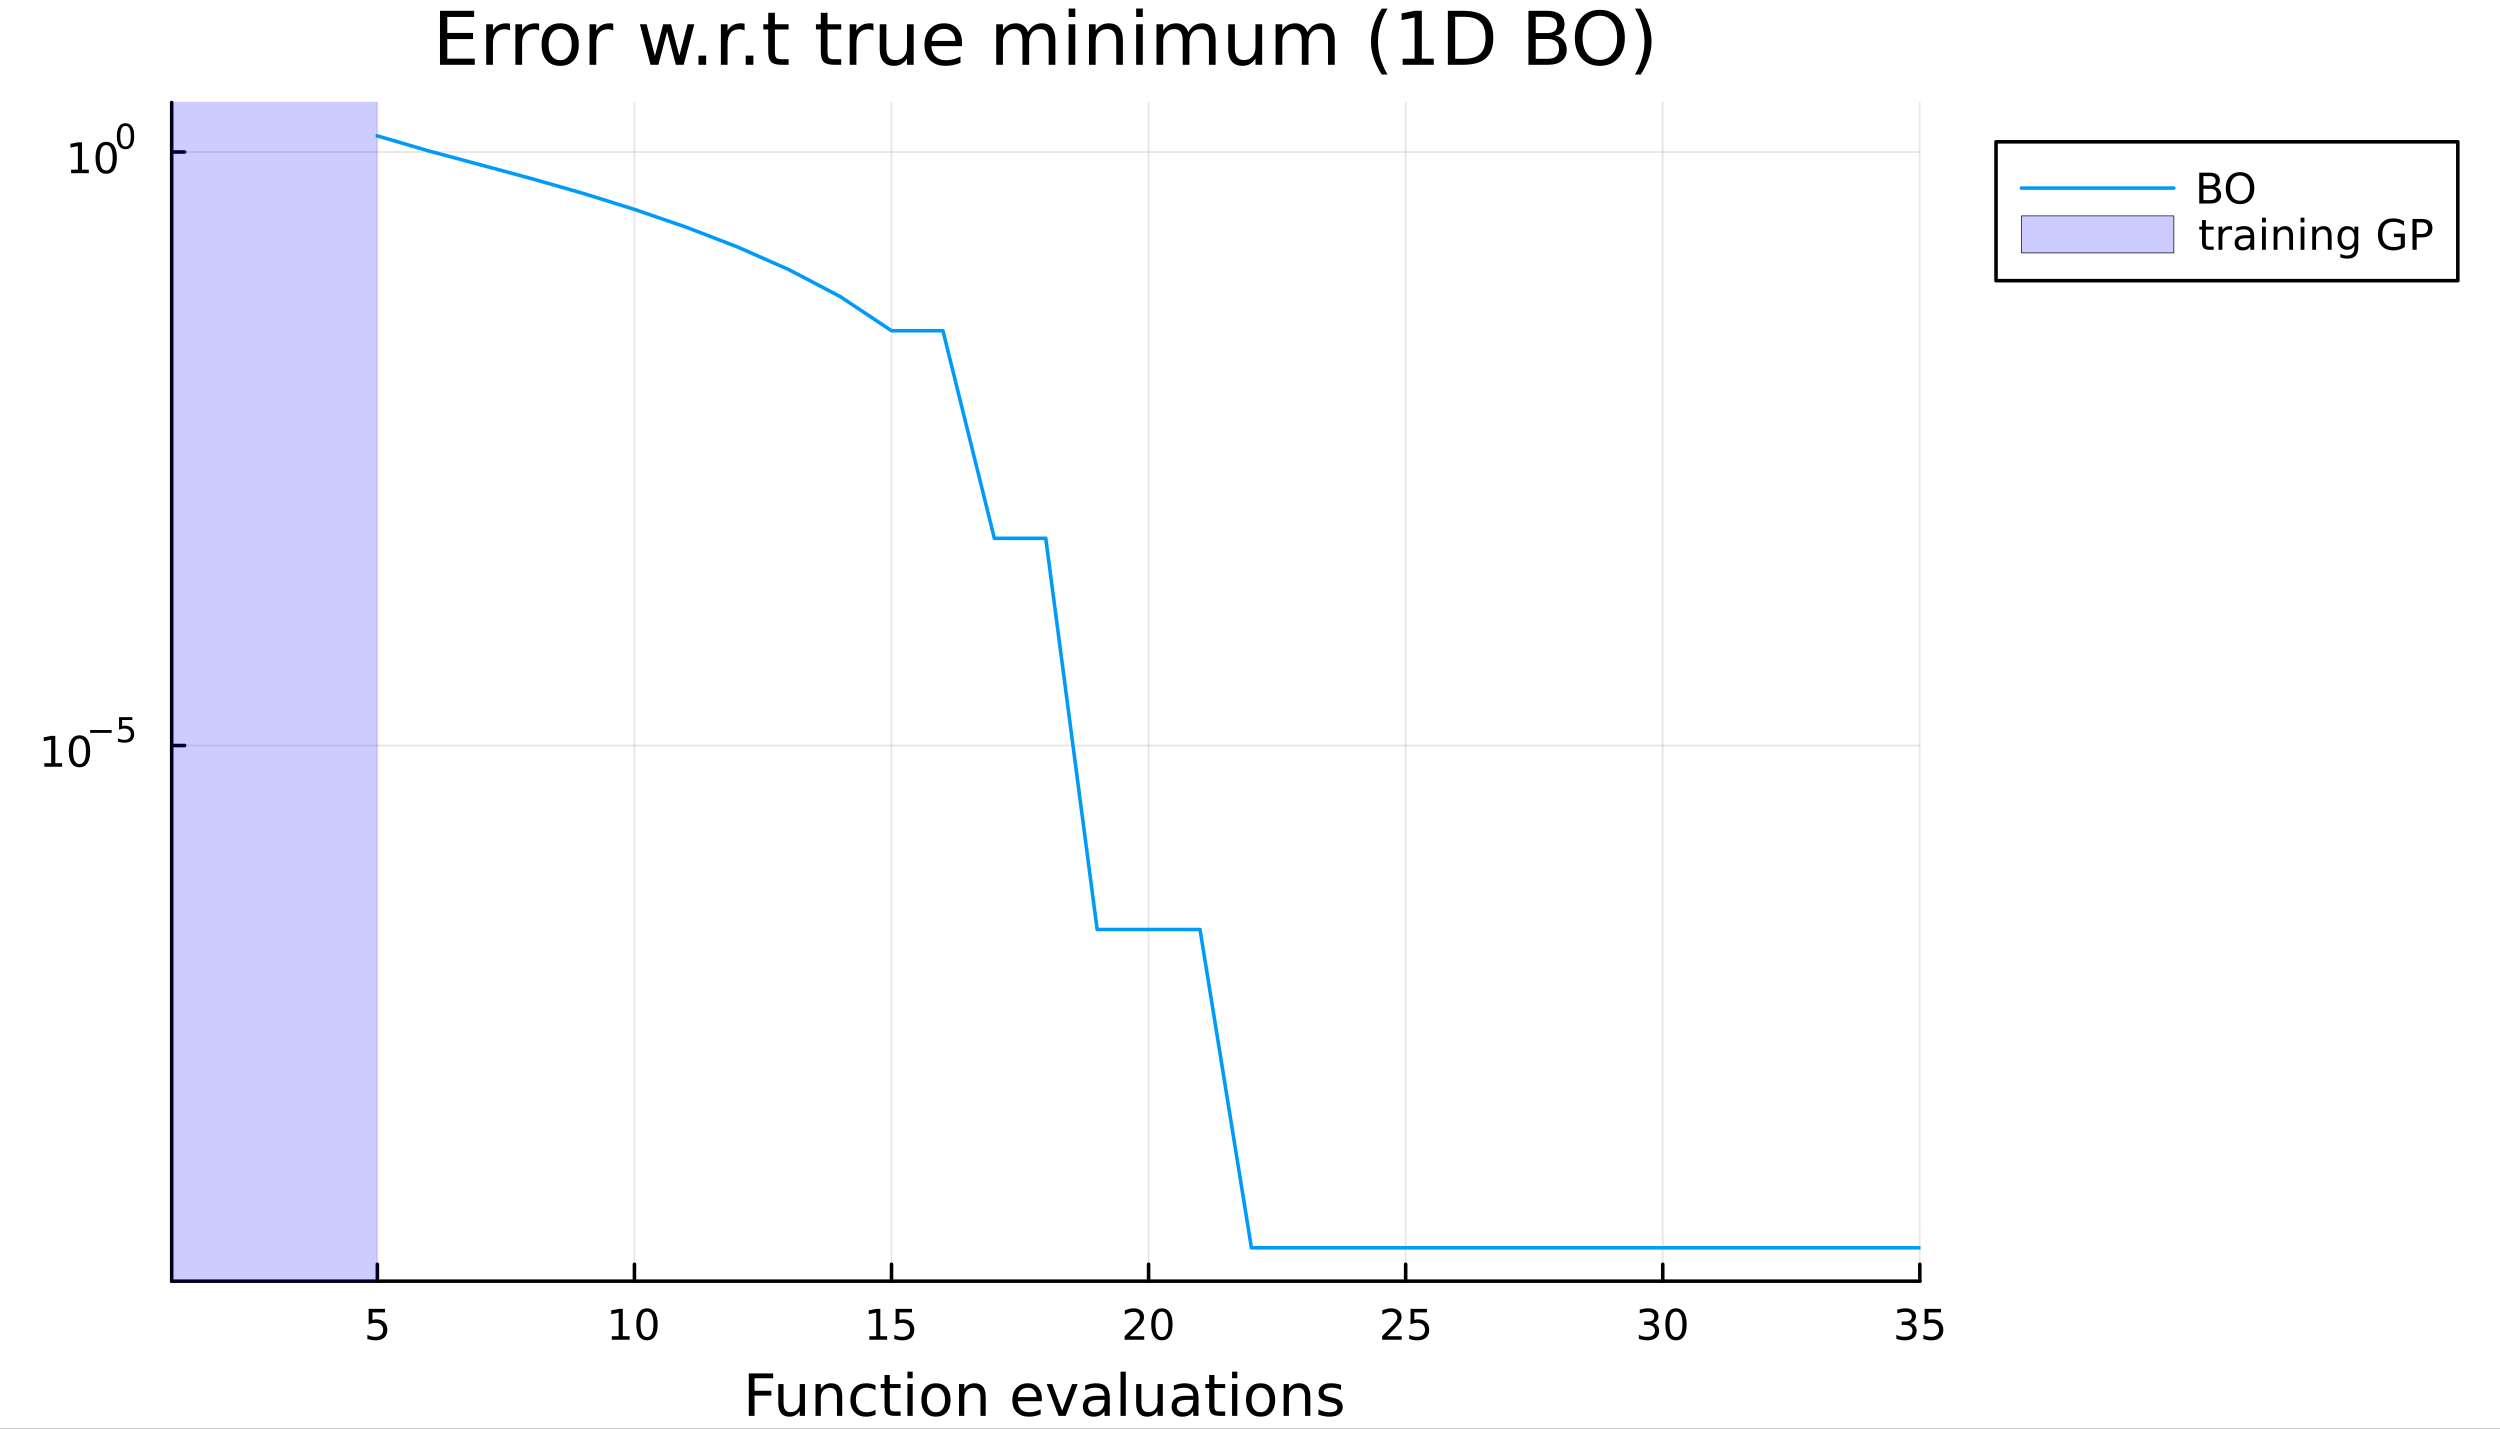 <?xml version="1.0" encoding="utf-8"?>
<svg xmlns="http://www.w3.org/2000/svg" xmlns:xlink="http://www.w3.org/1999/xlink" width="700" height="400" viewBox="0 0 2800 1600">
<rect x="0" y="0" width="2800" height="1600" fill="#333333" stroke="none"/>
<defs>
  <clipPath id="clip190">
    <rect x="0" y="0" width="2800" height="1600"/>
  </clipPath>
</defs>
<path clip-path="url(#clip190)" d="M0 1600 L2800 1600 L2800 0 L0 0  Z" fill="#ffffff" fill-rule="evenodd" fill-opacity="1"/>
<defs>
  <clipPath id="clip191">
    <rect x="560" y="0" width="1961" height="1600"/>
  </clipPath>
</defs>
<path clip-path="url(#clip190)" d="M192.292 1434.91 L2150.2 1434.91 L2150.2 114.832 L192.292 114.832  Z" fill="#ffffff" fill-rule="evenodd" fill-opacity="1"/>
<defs>
  <clipPath id="clip192">
    <rect x="192" y="114" width="1959" height="1321"/>
  </clipPath>
</defs>
<polyline clip-path="url(#clip192)" style="stroke:#000000; stroke-linecap:round; stroke-linejoin:round; stroke-width:2; stroke-opacity:0.1; fill:none" points="422.635,1434.91 422.635,114.832 "/>
<polyline clip-path="url(#clip192)" style="stroke:#000000; stroke-linecap:round; stroke-linejoin:round; stroke-width:2; stroke-opacity:0.1; fill:none" points="710.563,1434.91 710.563,114.832 "/>
<polyline clip-path="url(#clip192)" style="stroke:#000000; stroke-linecap:round; stroke-linejoin:round; stroke-width:2; stroke-opacity:0.1; fill:none" points="998.491,1434.91 998.491,114.832 "/>
<polyline clip-path="url(#clip192)" style="stroke:#000000; stroke-linecap:round; stroke-linejoin:round; stroke-width:2; stroke-opacity:0.1; fill:none" points="1286.42,1434.91 1286.42,114.832 "/>
<polyline clip-path="url(#clip192)" style="stroke:#000000; stroke-linecap:round; stroke-linejoin:round; stroke-width:2; stroke-opacity:0.1; fill:none" points="1574.35,1434.91 1574.35,114.832 "/>
<polyline clip-path="url(#clip192)" style="stroke:#000000; stroke-linecap:round; stroke-linejoin:round; stroke-width:2; stroke-opacity:0.1; fill:none" points="1862.28,1434.91 1862.28,114.832 "/>
<polyline clip-path="url(#clip192)" style="stroke:#000000; stroke-linecap:round; stroke-linejoin:round; stroke-width:2; stroke-opacity:0.1; fill:none" points="2150.2,1434.91 2150.2,114.832 "/>
<polyline clip-path="url(#clip192)" style="stroke:#000000; stroke-linecap:round; stroke-linejoin:round; stroke-width:2; stroke-opacity:0.1; fill:none" points="192.292,834.981 2150.2,834.981 "/>
<polyline clip-path="url(#clip192)" style="stroke:#000000; stroke-linecap:round; stroke-linejoin:round; stroke-width:2; stroke-opacity:0.1; fill:none" points="192.292,170.257 2150.2,170.257 "/>
<polyline clip-path="url(#clip190)" style="stroke:#000000; stroke-linecap:round; stroke-linejoin:round; stroke-width:4; stroke-opacity:1; fill:none" points="192.292,1434.91 2150.2,1434.91 "/>
<polyline clip-path="url(#clip190)" style="stroke:#000000; stroke-linecap:round; stroke-linejoin:round; stroke-width:4; stroke-opacity:1; fill:none" points="422.635,1434.91 422.635,1416.01 "/>
<polyline clip-path="url(#clip190)" style="stroke:#000000; stroke-linecap:round; stroke-linejoin:round; stroke-width:4; stroke-opacity:1; fill:none" points="710.563,1434.91 710.563,1416.01 "/>
<polyline clip-path="url(#clip190)" style="stroke:#000000; stroke-linecap:round; stroke-linejoin:round; stroke-width:4; stroke-opacity:1; fill:none" points="998.491,1434.91 998.491,1416.01 "/>
<polyline clip-path="url(#clip190)" style="stroke:#000000; stroke-linecap:round; stroke-linejoin:round; stroke-width:4; stroke-opacity:1; fill:none" points="1286.42,1434.91 1286.42,1416.01 "/>
<polyline clip-path="url(#clip190)" style="stroke:#000000; stroke-linecap:round; stroke-linejoin:round; stroke-width:4; stroke-opacity:1; fill:none" points="1574.35,1434.91 1574.35,1416.01 "/>
<polyline clip-path="url(#clip190)" style="stroke:#000000; stroke-linecap:round; stroke-linejoin:round; stroke-width:4; stroke-opacity:1; fill:none" points="1862.28,1434.91 1862.28,1416.01 "/>
<polyline clip-path="url(#clip190)" style="stroke:#000000; stroke-linecap:round; stroke-linejoin:round; stroke-width:4; stroke-opacity:1; fill:none" points="2150.2,1434.91 2150.2,1416.01 "/>
<path clip-path="url(#clip190)" d="M412.913 1465.95 L431.269 1465.95 L431.269 1469.88 L417.195 1469.88 L417.195 1478.35 Q418.214 1478.01 419.232 1477.84 Q420.251 1477.66 421.269 1477.66 Q427.056 1477.66 430.436 1480.83 Q433.815 1484 433.815 1489.42 Q433.815 1495 430.343 1498.1 Q426.871 1501.18 420.552 1501.18 Q418.376 1501.18 416.107 1500.81 Q413.862 1500.44 411.454 1499.7 L411.454 1495 Q413.538 1496.13 415.76 1496.69 Q417.982 1497.24 420.459 1497.24 Q424.464 1497.24 426.802 1495.14 Q429.139 1493.03 429.139 1489.42 Q429.139 1485.81 426.802 1483.7 Q424.464 1481.59 420.459 1481.59 Q418.584 1481.59 416.709 1482.01 Q414.857 1482.43 412.913 1483.31 L412.913 1465.95 Z" fill="#000000" fill-rule="nonzero" fill-opacity="1" /><path clip-path="url(#clip190)" d="M685.251 1496.57 L692.89 1496.57 L692.89 1470.2 L684.58 1471.87 L684.58 1467.61 L692.843 1465.95 L697.519 1465.95 L697.519 1496.57 L705.158 1496.57 L705.158 1500.51 L685.251 1500.51 L685.251 1496.57 Z" fill="#000000" fill-rule="nonzero" fill-opacity="1" /><path clip-path="url(#clip190)" d="M724.602 1469.02 Q720.991 1469.02 719.163 1472.59 Q717.357 1476.13 717.357 1483.26 Q717.357 1490.37 719.163 1493.93 Q720.991 1497.47 724.602 1497.47 Q728.237 1497.47 730.042 1493.93 Q731.871 1490.37 731.871 1483.26 Q731.871 1476.13 730.042 1472.59 Q728.237 1469.02 724.602 1469.02 M724.602 1465.32 Q730.413 1465.32 733.468 1469.93 Q736.547 1474.51 736.547 1483.26 Q736.547 1491.99 733.468 1496.59 Q730.413 1501.18 724.602 1501.18 Q718.792 1501.18 715.714 1496.59 Q712.658 1491.99 712.658 1483.26 Q712.658 1474.51 715.714 1469.93 Q718.792 1465.32 724.602 1465.32 Z" fill="#000000" fill-rule="nonzero" fill-opacity="1" /><path clip-path="url(#clip190)" d="M973.677 1496.57 L981.316 1496.57 L981.316 1470.2 L973.006 1471.87 L973.006 1467.61 L981.269 1465.95 L985.945 1465.95 L985.945 1496.57 L993.584 1496.57 L993.584 1500.51 L973.677 1500.51 L973.677 1496.57 Z" fill="#000000" fill-rule="nonzero" fill-opacity="1" /><path clip-path="url(#clip190)" d="M1003.07 1465.95 L1021.43 1465.95 L1021.43 1469.88 L1007.36 1469.88 L1007.36 1478.35 Q1008.38 1478.01 1009.39 1477.84 Q1010.41 1477.66 1011.43 1477.66 Q1017.22 1477.66 1020.6 1480.83 Q1023.98 1484 1023.98 1489.42 Q1023.98 1495 1020.51 1498.1 Q1017.03 1501.18 1010.71 1501.18 Q1008.54 1501.18 1006.27 1500.81 Q1004.02 1500.44 1001.62 1499.7 L1001.62 1495 Q1003.7 1496.13 1005.92 1496.69 Q1008.14 1497.24 1010.62 1497.24 Q1014.63 1497.24 1016.96 1495.14 Q1019.3 1493.03 1019.3 1489.42 Q1019.3 1485.81 1016.96 1483.7 Q1014.63 1481.59 1010.62 1481.59 Q1008.75 1481.59 1006.87 1482.01 Q1005.02 1482.43 1003.07 1483.31 L1003.07 1465.95 Z" fill="#000000" fill-rule="nonzero" fill-opacity="1" /><path clip-path="url(#clip190)" d="M1265.19 1496.57 L1281.51 1496.57 L1281.51 1500.51 L1259.57 1500.51 L1259.57 1496.57 Q1262.23 1493.82 1266.81 1489.19 Q1271.42 1484.53 1272.6 1483.19 Q1274.85 1480.67 1275.73 1478.93 Q1276.63 1477.17 1276.63 1475.48 Q1276.63 1472.73 1274.68 1470.99 Q1272.76 1469.26 1269.66 1469.26 Q1267.46 1469.26 1265.01 1470.02 Q1262.58 1470.78 1259.8 1472.33 L1259.8 1467.61 Q1262.62 1466.48 1265.08 1465.9 Q1267.53 1465.32 1269.57 1465.32 Q1274.94 1465.32 1278.13 1468.01 Q1281.33 1470.69 1281.33 1475.18 Q1281.33 1477.31 1280.52 1479.23 Q1279.73 1481.13 1277.62 1483.72 Q1277.04 1484.39 1273.94 1487.61 Q1270.84 1490.81 1265.19 1496.57 Z" fill="#000000" fill-rule="nonzero" fill-opacity="1" /><path clip-path="url(#clip190)" d="M1301.33 1469.02 Q1297.72 1469.02 1295.89 1472.59 Q1294.08 1476.13 1294.08 1483.26 Q1294.08 1490.37 1295.89 1493.93 Q1297.72 1497.47 1301.33 1497.47 Q1304.96 1497.47 1306.77 1493.93 Q1308.6 1490.37 1308.6 1483.26 Q1308.6 1476.13 1306.77 1472.59 Q1304.96 1469.02 1301.33 1469.02 M1301.33 1465.32 Q1307.14 1465.32 1310.19 1469.93 Q1313.27 1474.51 1313.27 1483.26 Q1313.27 1491.99 1310.19 1496.59 Q1307.14 1501.18 1301.33 1501.18 Q1295.52 1501.18 1292.44 1496.59 Q1289.38 1491.99 1289.38 1483.26 Q1289.38 1474.51 1292.44 1469.93 Q1295.52 1465.32 1301.33 1465.32 Z" fill="#000000" fill-rule="nonzero" fill-opacity="1" /><path clip-path="url(#clip190)" d="M1553.62 1496.57 L1569.94 1496.57 L1569.94 1500.51 L1547.99 1500.51 L1547.99 1496.57 Q1550.66 1493.82 1555.24 1489.19 Q1559.85 1484.53 1561.03 1483.19 Q1563.27 1480.67 1564.15 1478.93 Q1565.05 1477.17 1565.05 1475.48 Q1565.05 1472.73 1563.11 1470.99 Q1561.19 1469.26 1558.09 1469.26 Q1555.89 1469.26 1553.43 1470.02 Q1551 1470.78 1548.23 1472.33 L1548.23 1467.61 Q1551.05 1466.48 1553.5 1465.9 Q1555.96 1465.32 1557.99 1465.32 Q1563.36 1465.32 1566.56 1468.01 Q1569.75 1470.69 1569.75 1475.18 Q1569.75 1477.31 1568.94 1479.23 Q1568.16 1481.13 1566.05 1483.72 Q1565.47 1484.39 1562.37 1487.61 Q1559.27 1490.81 1553.62 1496.57 Z" fill="#000000" fill-rule="nonzero" fill-opacity="1" /><path clip-path="url(#clip190)" d="M1579.8 1465.95 L1598.16 1465.95 L1598.16 1469.88 L1584.08 1469.88 L1584.08 1478.35 Q1585.1 1478.01 1586.12 1477.84 Q1587.14 1477.66 1588.16 1477.66 Q1593.94 1477.66 1597.32 1480.83 Q1600.7 1484 1600.7 1489.42 Q1600.7 1495 1597.23 1498.1 Q1593.76 1501.18 1587.44 1501.18 Q1585.26 1501.18 1582.99 1500.81 Q1580.75 1500.44 1578.34 1499.7 L1578.34 1495 Q1580.42 1496.13 1582.65 1496.69 Q1584.87 1497.24 1587.35 1497.24 Q1591.35 1497.24 1593.69 1495.14 Q1596.03 1493.03 1596.03 1489.42 Q1596.03 1485.81 1593.69 1483.7 Q1591.35 1481.59 1587.35 1481.59 Q1585.47 1481.59 1583.6 1482.01 Q1581.74 1482.43 1579.8 1483.31 L1579.8 1465.95 Z" fill="#000000" fill-rule="nonzero" fill-opacity="1" /><path clip-path="url(#clip190)" d="M1851.12 1481.87 Q1854.48 1482.59 1856.35 1484.86 Q1858.25 1487.13 1858.25 1490.46 Q1858.25 1495.58 1854.73 1498.38 Q1851.21 1501.18 1844.73 1501.18 Q1842.55 1501.18 1840.24 1500.74 Q1837.95 1500.32 1835.49 1499.46 L1835.49 1494.95 Q1837.44 1496.08 1839.75 1496.66 Q1842.07 1497.24 1844.59 1497.24 Q1848.99 1497.24 1851.28 1495.51 Q1853.6 1493.77 1853.6 1490.46 Q1853.6 1487.4 1851.44 1485.69 Q1849.31 1483.95 1845.49 1483.95 L1841.47 1483.95 L1841.47 1480.11 L1845.68 1480.11 Q1849.13 1480.11 1850.96 1478.75 Q1852.79 1477.36 1852.79 1474.76 Q1852.79 1472.1 1850.89 1470.69 Q1849.01 1469.26 1845.49 1469.26 Q1843.57 1469.26 1841.37 1469.67 Q1839.17 1470.09 1836.54 1470.97 L1836.54 1466.8 Q1839.2 1466.06 1841.51 1465.69 Q1843.85 1465.32 1845.91 1465.32 Q1851.23 1465.32 1854.34 1467.75 Q1857.44 1470.16 1857.44 1474.28 Q1857.44 1477.15 1855.79 1479.14 Q1854.15 1481.11 1851.12 1481.87 Z" fill="#000000" fill-rule="nonzero" fill-opacity="1" /><path clip-path="url(#clip190)" d="M1877.11 1469.02 Q1873.5 1469.02 1871.67 1472.59 Q1869.87 1476.13 1869.87 1483.26 Q1869.87 1490.37 1871.67 1493.93 Q1873.5 1497.47 1877.11 1497.47 Q1880.75 1497.47 1882.55 1493.93 Q1884.38 1490.37 1884.38 1483.26 Q1884.38 1476.13 1882.55 1472.59 Q1880.75 1469.02 1877.11 1469.02 M1877.11 1465.32 Q1882.92 1465.32 1885.98 1469.93 Q1889.06 1474.51 1889.06 1483.26 Q1889.06 1491.99 1885.98 1496.59 Q1882.92 1501.18 1877.11 1501.18 Q1871.3 1501.18 1868.23 1496.59 Q1865.17 1491.99 1865.17 1483.26 Q1865.17 1474.51 1868.23 1469.93 Q1871.3 1465.32 1877.11 1465.32 Z" fill="#000000" fill-rule="nonzero" fill-opacity="1" /><path clip-path="url(#clip190)" d="M2139.55 1481.87 Q2142.9 1482.59 2144.78 1484.86 Q2146.67 1487.13 2146.67 1490.46 Q2146.67 1495.58 2143.16 1498.38 Q2139.64 1501.18 2133.16 1501.18 Q2130.98 1501.18 2128.67 1500.74 Q2126.37 1500.32 2123.92 1499.46 L2123.92 1494.95 Q2125.86 1496.08 2128.18 1496.66 Q2130.49 1497.24 2133.02 1497.24 Q2137.42 1497.24 2139.71 1495.51 Q2142.02 1493.77 2142.02 1490.46 Q2142.02 1487.4 2139.87 1485.69 Q2137.74 1483.95 2133.92 1483.95 L2129.89 1483.95 L2129.89 1480.11 L2134.11 1480.11 Q2137.55 1480.11 2139.38 1478.75 Q2141.21 1477.36 2141.21 1474.76 Q2141.21 1472.1 2139.31 1470.69 Q2137.44 1469.26 2133.92 1469.26 Q2132 1469.26 2129.8 1469.67 Q2127.6 1470.09 2124.96 1470.97 L2124.96 1466.8 Q2127.62 1466.06 2129.94 1465.69 Q2132.28 1465.32 2134.34 1465.32 Q2139.66 1465.32 2142.76 1467.75 Q2145.86 1470.16 2145.86 1474.28 Q2145.86 1477.15 2144.22 1479.14 Q2142.58 1481.11 2139.55 1481.87 Z" fill="#000000" fill-rule="nonzero" fill-opacity="1" /><path clip-path="url(#clip190)" d="M2155.59 1465.95 L2173.94 1465.95 L2173.94 1469.88 L2159.87 1469.88 L2159.87 1478.35 Q2160.89 1478.01 2161.91 1477.84 Q2162.92 1477.66 2163.94 1477.66 Q2169.73 1477.66 2173.11 1480.83 Q2176.49 1484 2176.49 1489.42 Q2176.49 1495 2173.02 1498.1 Q2169.54 1501.18 2163.23 1501.18 Q2161.05 1501.18 2158.78 1500.81 Q2156.54 1500.44 2154.13 1499.7 L2154.13 1495 Q2156.21 1496.13 2158.43 1496.69 Q2160.66 1497.24 2163.13 1497.24 Q2167.14 1497.24 2169.48 1495.14 Q2171.81 1493.03 2171.81 1489.42 Q2171.81 1485.81 2169.48 1483.7 Q2167.14 1481.59 2163.13 1481.59 Q2161.26 1481.59 2159.38 1482.01 Q2157.53 1482.43 2155.59 1483.31 L2155.59 1465.95 Z" fill="#000000" fill-rule="nonzero" fill-opacity="1" /><path clip-path="url(#clip190)" d="M838.64 1538.25 L865.949 1538.25 L865.949 1543.66 L845.07 1543.66 L845.07 1557.66 L863.912 1557.66 L863.912 1563.08 L845.07 1563.08 L845.07 1585.77 L838.64 1585.77 L838.64 1538.25 Z" fill="#000000" fill-rule="nonzero" fill-opacity="1" /><path clip-path="url(#clip190)" d="M871.71 1571.7 L871.71 1550.12 L877.567 1550.12 L877.567 1571.48 Q877.567 1576.54 879.54 1579.09 Q881.513 1581.6 885.46 1581.6 Q890.203 1581.6 892.94 1578.58 Q895.709 1575.55 895.709 1570.33 L895.709 1550.12 L901.565 1550.12 L901.565 1585.77 L895.709 1585.77 L895.709 1580.3 Q893.576 1583.54 890.744 1585.13 Q887.943 1586.69 884.219 1586.69 Q878.076 1586.69 874.893 1582.87 Q871.71 1579.05 871.71 1571.7 M886.447 1549.26 L886.447 1549.26 Z" fill="#000000" fill-rule="nonzero" fill-opacity="1" /><path clip-path="url(#clip190)" d="M943.261 1564.25 L943.261 1585.77 L937.404 1585.77 L937.404 1564.44 Q937.404 1559.38 935.431 1556.87 Q933.458 1554.35 929.511 1554.35 Q924.768 1554.35 922.031 1557.38 Q919.294 1560.4 919.294 1565.62 L919.294 1585.77 L913.406 1585.77 L913.406 1550.12 L919.294 1550.12 L919.294 1555.66 Q921.394 1552.45 924.227 1550.85 Q927.092 1549.26 930.816 1549.26 Q936.959 1549.26 940.11 1553.08 Q943.261 1556.87 943.261 1564.25 Z" fill="#000000" fill-rule="nonzero" fill-opacity="1" /><path clip-path="url(#clip190)" d="M980.596 1551.49 L980.596 1556.96 Q978.113 1555.6 975.598 1554.93 Q973.116 1554.23 970.57 1554.23 Q964.872 1554.23 961.721 1557.86 Q958.57 1561.45 958.57 1567.98 Q958.57 1574.5 961.721 1578.13 Q964.872 1581.73 970.57 1581.73 Q973.116 1581.73 975.598 1581.06 Q978.113 1580.36 980.596 1578.99 L980.596 1584.4 Q978.145 1585.55 975.503 1586.12 Q972.893 1586.69 969.933 1586.69 Q961.88 1586.69 957.138 1581.63 Q952.395 1576.57 952.395 1567.98 Q952.395 1559.26 957.17 1554.26 Q961.976 1549.26 970.315 1549.26 Q973.02 1549.26 975.598 1549.84 Q978.177 1550.38 980.596 1551.49 Z" fill="#000000" fill-rule="nonzero" fill-opacity="1" /><path clip-path="url(#clip190)" d="M996.573 1540 L996.573 1550.12 L1008.64 1550.12 L1008.64 1554.67 L996.573 1554.67 L996.573 1574.02 Q996.573 1578.39 997.751 1579.63 Q998.961 1580.87 1002.62 1580.87 L1008.64 1580.87 L1008.64 1585.77 L1002.62 1585.77 Q995.841 1585.77 993.263 1583.26 Q990.685 1580.71 990.685 1574.02 L990.685 1554.67 L986.388 1554.67 L986.388 1550.12 L990.685 1550.12 L990.685 1540 L996.573 1540 Z" fill="#000000" fill-rule="nonzero" fill-opacity="1" /><path clip-path="url(#clip190)" d="M1016.34 1550.12 L1022.2 1550.12 L1022.2 1585.77 L1016.34 1585.77 L1016.34 1550.12 M1016.34 1536.24 L1022.2 1536.24 L1022.2 1543.66 L1016.34 1543.66 L1016.34 1536.24 Z" fill="#000000" fill-rule="nonzero" fill-opacity="1" /><path clip-path="url(#clip190)" d="M1048.26 1554.23 Q1043.55 1554.23 1040.82 1557.92 Q1038.08 1561.58 1038.08 1567.98 Q1038.08 1574.37 1040.78 1578.07 Q1043.52 1581.73 1048.26 1581.73 Q1052.94 1581.73 1055.68 1578.04 Q1058.42 1574.34 1058.42 1567.98 Q1058.42 1561.64 1055.68 1557.95 Q1052.94 1554.23 1048.26 1554.23 M1048.26 1549.26 Q1055.9 1549.26 1060.26 1554.23 Q1064.62 1559.19 1064.62 1567.98 Q1064.62 1576.73 1060.26 1581.73 Q1055.9 1586.69 1048.26 1586.69 Q1040.59 1586.69 1036.23 1581.73 Q1031.9 1576.73 1031.9 1567.98 Q1031.9 1559.19 1036.23 1554.23 Q1040.59 1549.26 1048.26 1549.26 Z" fill="#000000" fill-rule="nonzero" fill-opacity="1" /><path clip-path="url(#clip190)" d="M1103.96 1564.25 L1103.96 1585.77 L1098.11 1585.77 L1098.11 1564.44 Q1098.11 1559.38 1096.13 1556.87 Q1094.16 1554.35 1090.21 1554.35 Q1085.47 1554.35 1082.73 1557.38 Q1080 1560.4 1080 1565.62 L1080 1585.77 L1074.11 1585.77 L1074.11 1550.12 L1080 1550.12 L1080 1555.66 Q1082.1 1552.45 1084.93 1550.85 Q1087.79 1549.26 1091.52 1549.26 Q1097.66 1549.26 1100.81 1553.08 Q1103.96 1556.87 1103.96 1564.25 Z" fill="#000000" fill-rule="nonzero" fill-opacity="1" /><path clip-path="url(#clip190)" d="M1166.86 1566.48 L1166.86 1569.35 L1139.93 1569.35 Q1140.31 1575.39 1143.56 1578.58 Q1146.84 1581.73 1152.66 1581.73 Q1156.03 1581.73 1159.19 1580.9 Q1162.37 1580.07 1165.49 1578.42 L1165.49 1583.96 Q1162.34 1585.29 1159.03 1585.99 Q1155.72 1586.69 1152.31 1586.69 Q1143.78 1586.69 1138.78 1581.73 Q1133.82 1576.76 1133.82 1568.3 Q1133.82 1559.54 1138.53 1554.42 Q1143.27 1549.26 1151.29 1549.26 Q1158.49 1549.26 1162.65 1553.91 Q1166.86 1558.52 1166.86 1566.48 M1161 1564.76 Q1160.94 1559.96 1158.29 1557.09 Q1155.68 1554.23 1151.36 1554.23 Q1146.45 1554.23 1143.49 1557 Q1140.57 1559.77 1140.12 1564.79 L1161 1564.76 Z" fill="#000000" fill-rule="nonzero" fill-opacity="1" /><path clip-path="url(#clip190)" d="M1172.27 1550.12 L1178.47 1550.12 L1189.61 1580.04 L1200.75 1550.12 L1206.96 1550.12 L1193.59 1585.77 L1185.63 1585.77 L1172.27 1550.12 Z" fill="#000000" fill-rule="nonzero" fill-opacity="1" /><path clip-path="url(#clip190)" d="M1231.25 1567.85 Q1224.15 1567.85 1221.41 1569.47 Q1218.67 1571.1 1218.67 1575.01 Q1218.67 1578.13 1220.71 1579.98 Q1222.78 1581.79 1226.31 1581.79 Q1231.18 1581.79 1234.11 1578.35 Q1237.07 1574.88 1237.07 1569.16 L1237.07 1567.85 L1231.25 1567.85 M1242.93 1565.43 L1242.93 1585.77 L1237.07 1585.77 L1237.07 1580.36 Q1235.06 1583.61 1232.07 1585.16 Q1229.08 1586.69 1224.75 1586.69 Q1219.28 1586.69 1216.03 1583.64 Q1212.82 1580.55 1212.82 1575.39 Q1212.82 1569.38 1216.83 1566.32 Q1220.87 1563.27 1228.86 1563.27 L1237.07 1563.27 L1237.07 1562.69 Q1237.07 1558.65 1234.4 1556.46 Q1231.75 1554.23 1226.95 1554.23 Q1223.89 1554.23 1221 1554.96 Q1218.1 1555.69 1215.43 1557.16 L1215.43 1551.74 Q1218.64 1550.5 1221.66 1549.9 Q1224.69 1549.26 1227.55 1549.26 Q1235.29 1549.26 1239.11 1553.27 Q1242.93 1557.28 1242.93 1565.43 Z" fill="#000000" fill-rule="nonzero" fill-opacity="1" /><path clip-path="url(#clip190)" d="M1254.99 1536.24 L1260.85 1536.24 L1260.85 1585.77 L1254.99 1585.77 L1254.99 1536.24 Z" fill="#000000" fill-rule="nonzero" fill-opacity="1" /><path clip-path="url(#clip190)" d="M1272.5 1571.7 L1272.5 1550.12 L1278.35 1550.12 L1278.35 1571.48 Q1278.35 1576.54 1280.32 1579.09 Q1282.3 1581.6 1286.24 1581.6 Q1290.99 1581.6 1293.72 1578.58 Q1296.49 1575.55 1296.49 1570.33 L1296.49 1550.12 L1302.35 1550.12 L1302.35 1585.77 L1296.49 1585.77 L1296.49 1580.3 Q1294.36 1583.54 1291.53 1585.13 Q1288.73 1586.69 1285 1586.69 Q1278.86 1586.69 1275.68 1582.87 Q1272.5 1579.05 1272.5 1571.7 M1287.23 1549.26 L1287.23 1549.26 Z" fill="#000000" fill-rule="nonzero" fill-opacity="1" /><path clip-path="url(#clip190)" d="M1330.61 1567.85 Q1323.52 1567.85 1320.78 1569.47 Q1318.04 1571.1 1318.04 1575.01 Q1318.04 1578.13 1320.08 1579.98 Q1322.15 1581.79 1325.68 1581.79 Q1330.55 1581.79 1333.48 1578.35 Q1336.44 1574.88 1336.44 1569.16 L1336.44 1567.85 L1330.61 1567.85 M1342.3 1565.43 L1342.3 1585.77 L1336.44 1585.77 L1336.44 1580.36 Q1334.43 1583.61 1331.44 1585.16 Q1328.45 1586.69 1324.12 1586.69 Q1318.65 1586.69 1315.4 1583.64 Q1312.19 1580.55 1312.19 1575.39 Q1312.19 1569.38 1316.2 1566.32 Q1320.24 1563.27 1328.23 1563.27 L1336.44 1563.27 L1336.44 1562.69 Q1336.44 1558.65 1333.76 1556.46 Q1331.12 1554.23 1326.32 1554.23 Q1323.26 1554.23 1320.37 1554.96 Q1317.47 1555.69 1314.8 1557.16 L1314.8 1551.74 Q1318.01 1550.5 1321.03 1549.9 Q1324.06 1549.26 1326.92 1549.26 Q1334.66 1549.26 1338.48 1553.27 Q1342.3 1557.28 1342.3 1565.43 Z" fill="#000000" fill-rule="nonzero" fill-opacity="1" /><path clip-path="url(#clip190)" d="M1360.15 1540 L1360.15 1550.12 L1372.21 1550.12 L1372.21 1554.67 L1360.15 1554.67 L1360.15 1574.02 Q1360.15 1578.39 1361.33 1579.63 Q1362.54 1580.87 1366.2 1580.87 L1372.21 1580.87 L1372.21 1585.77 L1366.2 1585.77 Q1359.42 1585.77 1356.84 1583.26 Q1354.26 1580.71 1354.26 1574.02 L1354.26 1554.67 L1349.97 1554.67 L1349.97 1550.12 L1354.26 1550.12 L1354.26 1540 L1360.15 1540 Z" fill="#000000" fill-rule="nonzero" fill-opacity="1" /><path clip-path="url(#clip190)" d="M1379.92 1550.12 L1385.77 1550.12 L1385.77 1585.77 L1379.92 1585.77 L1379.92 1550.12 M1379.92 1536.24 L1385.77 1536.24 L1385.77 1543.66 L1379.92 1543.66 L1379.92 1536.24 Z" fill="#000000" fill-rule="nonzero" fill-opacity="1" /><path clip-path="url(#clip190)" d="M1411.84 1554.23 Q1407.13 1554.23 1404.39 1557.92 Q1401.66 1561.58 1401.66 1567.98 Q1401.66 1574.37 1404.36 1578.07 Q1407.1 1581.73 1411.84 1581.73 Q1416.52 1581.73 1419.26 1578.04 Q1421.99 1574.34 1421.99 1567.98 Q1421.99 1561.64 1419.26 1557.95 Q1416.52 1554.23 1411.84 1554.23 M1411.84 1549.26 Q1419.48 1549.26 1423.84 1554.23 Q1428.2 1559.19 1428.2 1567.98 Q1428.2 1576.73 1423.84 1581.73 Q1419.48 1586.69 1411.84 1586.69 Q1404.17 1586.69 1399.81 1581.73 Q1395.48 1576.73 1395.48 1567.98 Q1395.48 1559.19 1399.81 1554.23 Q1404.17 1549.26 1411.84 1549.26 Z" fill="#000000" fill-rule="nonzero" fill-opacity="1" /><path clip-path="url(#clip190)" d="M1467.54 1564.25 L1467.54 1585.77 L1461.68 1585.77 L1461.68 1564.44 Q1461.68 1559.38 1459.71 1556.87 Q1457.74 1554.35 1453.79 1554.35 Q1449.05 1554.35 1446.31 1557.38 Q1443.57 1560.4 1443.57 1565.62 L1443.57 1585.77 L1437.69 1585.77 L1437.69 1550.12 L1443.57 1550.12 L1443.57 1555.66 Q1445.67 1552.45 1448.51 1550.85 Q1451.37 1549.26 1455.1 1549.26 Q1461.24 1549.26 1464.39 1553.08 Q1467.54 1556.87 1467.54 1564.25 Z" fill="#000000" fill-rule="nonzero" fill-opacity="1" /><path clip-path="url(#clip190)" d="M1501.95 1551.17 L1501.95 1556.71 Q1499.46 1555.44 1496.79 1554.8 Q1494.12 1554.16 1491.25 1554.16 Q1486.89 1554.16 1484.7 1555.5 Q1482.53 1556.84 1482.53 1559.51 Q1482.53 1561.55 1484.09 1562.73 Q1485.65 1563.87 1490.36 1564.92 L1492.37 1565.37 Q1498.6 1566.7 1501.21 1569.16 Q1503.86 1571.57 1503.86 1575.93 Q1503.86 1580.9 1499.91 1583.8 Q1496 1586.69 1489.12 1586.69 Q1486.26 1586.69 1483.14 1586.12 Q1480.05 1585.58 1476.61 1584.46 L1476.61 1578.42 Q1479.86 1580.1 1483.01 1580.96 Q1486.16 1581.79 1489.25 1581.79 Q1493.39 1581.79 1495.61 1580.39 Q1497.84 1578.96 1497.84 1576.38 Q1497.84 1573.99 1496.22 1572.72 Q1494.63 1571.45 1489.18 1570.27 L1487.15 1569.79 Q1481.7 1568.65 1479.29 1566.29 Q1476.87 1563.9 1476.87 1559.77 Q1476.87 1554.74 1480.43 1552 Q1484 1549.26 1490.55 1549.26 Q1493.8 1549.26 1496.66 1549.74 Q1499.53 1550.22 1501.95 1551.17 Z" fill="#000000" fill-rule="nonzero" fill-opacity="1" /><polyline clip-path="url(#clip190)" style="stroke:#000000; stroke-linecap:round; stroke-linejoin:round; stroke-width:4; stroke-opacity:1; fill:none" points="192.292,1434.91 192.292,114.832 "/>
<polyline clip-path="url(#clip190)" style="stroke:#000000; stroke-linecap:round; stroke-linejoin:round; stroke-width:4; stroke-opacity:1; fill:none" points="192.292,834.981 206.743,834.981 "/>
<polyline clip-path="url(#clip190)" style="stroke:#000000; stroke-linecap:round; stroke-linejoin:round; stroke-width:4; stroke-opacity:1; fill:none" points="192.292,170.257 206.743,170.257 "/>
<path clip-path="url(#clip190)" d="M49.663 854.773 L57.302 854.773 L57.302 828.408 L48.992 830.074 L48.992 825.815 L57.256 824.149 L61.932 824.149 L61.932 854.773 L69.571 854.773 L69.571 858.709 L49.663 858.709 L49.663 854.773 Z" fill="#000000" fill-rule="nonzero" fill-opacity="1" /><path clip-path="url(#clip190)" d="M89.015 827.227 Q85.404 827.227 83.575 830.792 Q81.77 834.334 81.77 841.463 Q81.77 848.57 83.575 852.134 Q85.404 855.676 89.015 855.676 Q92.649 855.676 94.455 852.134 Q96.284 848.57 96.284 841.463 Q96.284 834.334 94.455 830.792 Q92.649 827.227 89.015 827.227 M89.015 823.524 Q94.825 823.524 97.881 828.13 Q100.959 832.713 100.959 841.463 Q100.959 850.19 97.881 854.797 Q94.825 859.38 89.015 859.38 Q83.205 859.38 80.126 854.797 Q77.071 850.19 77.071 841.463 Q77.071 832.713 80.126 828.13 Q83.205 823.524 89.015 823.524 Z" fill="#000000" fill-rule="nonzero" fill-opacity="1" /><path clip-path="url(#clip190)" d="M100.959 817.625 L125.071 817.625 L125.071 820.822 L100.959 820.822 L100.959 817.625 Z" fill="#000000" fill-rule="nonzero" fill-opacity="1" /><path clip-path="url(#clip190)" d="M133.309 803.218 L148.223 803.218 L148.223 806.415 L136.788 806.415 L136.788 813.299 Q137.616 813.017 138.443 812.885 Q139.271 812.735 140.098 812.735 Q144.8 812.735 147.546 815.312 Q150.292 817.888 150.292 822.289 Q150.292 826.822 147.471 829.342 Q144.65 831.844 139.515 831.844 Q137.747 831.844 135.904 831.543 Q134.08 831.242 132.124 830.64 L132.124 826.822 Q133.817 827.743 135.622 828.195 Q137.428 828.646 139.44 828.646 Q142.694 828.646 144.593 826.935 Q146.493 825.223 146.493 822.289 Q146.493 819.355 144.593 817.644 Q142.694 815.932 139.44 815.932 Q137.917 815.932 136.393 816.271 Q134.889 816.609 133.309 817.324 L133.309 803.218 Z" fill="#000000" fill-rule="nonzero" fill-opacity="1" /><path clip-path="url(#clip190)" d="M79.587 190.049 L87.225 190.049 L87.225 163.683 L78.915 165.35 L78.915 161.091 L87.179 159.424 L91.855 159.424 L91.855 190.049 L99.494 190.049 L99.494 193.984 L79.587 193.984 L79.587 190.049 Z" fill="#000000" fill-rule="nonzero" fill-opacity="1" /><path clip-path="url(#clip190)" d="M118.938 162.503 Q115.327 162.503 113.498 166.068 Q111.693 169.609 111.693 176.739 Q111.693 183.845 113.498 187.41 Q115.327 190.952 118.938 190.952 Q122.572 190.952 124.378 187.41 Q126.207 183.845 126.207 176.739 Q126.207 169.609 124.378 166.068 Q122.572 162.503 118.938 162.503 M118.938 158.799 Q124.748 158.799 127.804 163.406 Q130.883 167.989 130.883 176.739 Q130.883 185.466 127.804 190.072 Q124.748 194.655 118.938 194.655 Q113.128 194.655 110.049 190.072 Q106.994 185.466 106.994 176.739 Q106.994 167.989 110.049 163.406 Q113.128 158.799 118.938 158.799 Z" fill="#000000" fill-rule="nonzero" fill-opacity="1" /><path clip-path="url(#clip190)" d="M140.587 140.995 Q137.653 140.995 136.168 143.892 Q134.701 146.769 134.701 152.562 Q134.701 158.336 136.168 161.232 Q137.653 164.11 140.587 164.11 Q143.54 164.11 145.007 161.232 Q146.493 158.336 146.493 152.562 Q146.493 146.769 145.007 143.892 Q143.54 140.995 140.587 140.995 M140.587 137.986 Q145.308 137.986 147.791 141.729 Q150.292 145.453 150.292 152.562 Q150.292 159.652 147.791 163.395 Q145.308 167.119 140.587 167.119 Q135.867 167.119 133.365 163.395 Q130.883 159.652 130.883 152.562 Q130.883 145.453 133.365 141.729 Q135.867 137.986 140.587 137.986 Z" fill="#000000" fill-rule="nonzero" fill-opacity="1" /><path clip-path="url(#clip190)" d="M492.783 12.096 L531.023 12.096 L531.023 18.983 L500.966 18.983 L500.966 36.888 L529.768 36.888 L529.768 43.774 L500.966 43.774 L500.966 65.689 L531.752 65.689 L531.752 72.576 L492.783 72.576 L492.783 12.096 Z" fill="#000000" fill-rule="nonzero" fill-opacity="1" /><path clip-path="url(#clip190)" d="M571.168 34.173 Q569.912 33.444 568.413 33.12 Q566.955 32.756 565.172 32.756 Q558.853 32.756 555.45 36.888 Q552.088 40.979 552.088 48.676 L552.088 72.576 L544.594 72.576 L544.594 27.206 L552.088 27.206 L552.088 34.254 Q554.438 30.122 558.205 28.138 Q561.972 26.112 567.36 26.112 Q568.13 26.112 569.061 26.234 Q569.993 26.315 571.127 26.517 L571.168 34.173 Z" fill="#000000" fill-rule="nonzero" fill-opacity="1" /><path clip-path="url(#clip190)" d="M603.818 34.173 Q602.562 33.444 601.063 33.12 Q599.605 32.756 597.823 32.756 Q591.503 32.756 588.101 36.888 Q584.738 40.979 584.738 48.676 L584.738 72.576 L577.244 72.576 L577.244 27.206 L584.738 27.206 L584.738 34.254 Q587.088 30.122 590.855 28.138 Q594.623 26.112 600.01 26.112 Q600.78 26.112 601.712 26.234 Q602.643 26.315 603.778 26.517 L603.818 34.173 Z" fill="#000000" fill-rule="nonzero" fill-opacity="1" /><path clip-path="url(#clip190)" d="M627.394 32.431 Q621.399 32.431 617.915 37.131 Q614.431 41.789 614.431 49.931 Q614.431 58.074 617.875 62.773 Q621.358 67.431 627.394 67.431 Q633.349 67.431 636.833 62.732 Q640.317 58.033 640.317 49.931 Q640.317 41.87 636.833 37.171 Q633.349 32.431 627.394 32.431 M627.394 26.112 Q637.117 26.112 642.666 32.431 Q648.216 38.751 648.216 49.931 Q648.216 61.071 642.666 67.431 Q637.117 73.751 627.394 73.751 Q617.632 73.751 612.082 67.431 Q606.573 61.071 606.573 49.931 Q606.573 38.751 612.082 32.431 Q617.632 26.112 627.394 26.112 Z" fill="#000000" fill-rule="nonzero" fill-opacity="1" /><path clip-path="url(#clip190)" d="M686.862 34.173 Q685.606 33.444 684.107 33.12 Q682.649 32.756 680.866 32.756 Q674.547 32.756 671.144 36.888 Q667.782 40.979 667.782 48.676 L667.782 72.576 L660.288 72.576 L660.288 27.206 L667.782 27.206 L667.782 34.254 Q670.131 30.122 673.899 28.138 Q677.666 26.112 683.054 26.112 Q683.823 26.112 684.755 26.234 Q685.687 26.315 686.821 26.517 L686.862 34.173 Z" fill="#000000" fill-rule="nonzero" fill-opacity="1" /><path clip-path="url(#clip190)" d="M716.717 27.206 L724.17 27.206 L733.488 62.611 L742.764 27.206 L751.555 27.206 L760.872 62.611 L770.148 27.206 L777.602 27.206 L765.733 72.576 L756.942 72.576 L747.18 35.389 L737.376 72.576 L728.586 72.576 L716.717 27.206 Z" fill="#000000" fill-rule="nonzero" fill-opacity="1" /><path clip-path="url(#clip190)" d="M782.341 62.287 L790.889 62.287 L790.889 72.576 L782.341 72.576 L782.341 62.287 Z" fill="#000000" fill-rule="nonzero" fill-opacity="1" /><path clip-path="url(#clip190)" d="M833.95 34.173 Q832.694 33.444 831.195 33.12 Q829.737 32.756 827.955 32.756 Q821.635 32.756 818.232 36.888 Q814.87 40.979 814.87 48.676 L814.87 72.576 L807.376 72.576 L807.376 27.206 L814.87 27.206 L814.87 34.254 Q817.22 30.122 820.987 28.138 Q824.754 26.112 830.142 26.112 Q830.912 26.112 831.843 26.234 Q832.775 26.315 833.909 26.517 L833.95 34.173 Z" fill="#000000" fill-rule="nonzero" fill-opacity="1" /><path clip-path="url(#clip190)" d="M835.206 62.287 L843.753 62.287 L843.753 72.576 L835.206 72.576 L835.206 62.287 Z" fill="#000000" fill-rule="nonzero" fill-opacity="1" /><path clip-path="url(#clip190)" d="M867.897 14.324 L867.897 27.206 L883.249 27.206 L883.249 32.999 L867.897 32.999 L867.897 57.628 Q867.897 63.178 869.395 64.758 Q870.935 66.338 875.593 66.338 L883.249 66.338 L883.249 72.576 L875.593 72.576 Q866.965 72.576 863.684 69.376 Q860.402 66.135 860.402 57.628 L860.402 32.999 L854.934 32.999 L854.934 27.206 L860.402 27.206 L860.402 14.324 L867.897 14.324 Z" fill="#000000" fill-rule="nonzero" fill-opacity="1" /><path clip-path="url(#clip190)" d="M926.797 14.324 L926.797 27.206 L942.15 27.206 L942.15 32.999 L926.797 32.999 L926.797 57.628 Q926.797 63.178 928.295 64.758 Q929.835 66.338 934.493 66.338 L942.15 66.338 L942.15 72.576 L934.493 72.576 Q925.865 72.576 922.584 69.376 Q919.302 66.135 919.302 57.628 L919.302 32.999 L913.834 32.999 L913.834 27.206 L919.302 27.206 L919.302 14.324 L926.797 14.324 Z" fill="#000000" fill-rule="nonzero" fill-opacity="1" /><path clip-path="url(#clip190)" d="M978.243 34.173 Q976.987 33.444 975.489 33.12 Q974.03 32.756 972.248 32.756 Q965.928 32.756 962.526 36.888 Q959.163 40.979 959.163 48.676 L959.163 72.576 L951.669 72.576 L951.669 27.206 L959.163 27.206 L959.163 34.254 Q961.513 30.122 965.28 28.138 Q969.048 26.112 974.435 26.112 Q975.205 26.112 976.137 26.234 Q977.068 26.315 978.203 26.517 L978.243 34.173 Z" fill="#000000" fill-rule="nonzero" fill-opacity="1" /><path clip-path="url(#clip190)" d="M985.292 54.671 L985.292 27.206 L992.745 27.206 L992.745 54.387 Q992.745 60.828 995.257 64.069 Q997.769 67.269 1002.79 67.269 Q1008.83 67.269 1012.31 63.421 Q1015.84 59.573 1015.84 52.929 L1015.84 27.206 L1023.29 27.206 L1023.29 72.576 L1015.84 72.576 L1015.84 65.608 Q1013.12 69.74 1009.52 71.766 Q1005.95 73.751 1001.21 73.751 Q993.394 73.751 989.343 68.89 Q985.292 64.029 985.292 54.671 M1004.05 26.112 L1004.05 26.112 Z" fill="#000000" fill-rule="nonzero" fill-opacity="1" /><path clip-path="url(#clip190)" d="M1077.45 48.028 L1077.45 51.673 L1043.18 51.673 Q1043.67 59.37 1047.8 63.421 Q1051.97 67.431 1059.38 67.431 Q1063.68 67.431 1067.69 66.378 Q1071.74 65.325 1075.71 63.218 L1075.71 70.267 Q1071.7 71.968 1067.48 72.86 Q1063.27 73.751 1058.94 73.751 Q1048.08 73.751 1041.72 67.431 Q1035.4 61.112 1035.4 50.337 Q1035.4 39.197 1041.4 32.675 Q1047.43 26.112 1057.64 26.112 Q1066.8 26.112 1072.1 32.026 Q1077.45 37.9 1077.45 48.028 M1070 45.84 Q1069.92 39.723 1066.55 36.077 Q1063.23 32.431 1057.72 32.431 Q1051.48 32.431 1047.72 35.956 Q1043.99 39.48 1043.42 45.88 L1070 45.84 Z" fill="#000000" fill-rule="nonzero" fill-opacity="1" /><path clip-path="url(#clip190)" d="M1151.38 35.915 Q1154.17 30.892 1158.06 28.502 Q1161.95 26.112 1167.22 26.112 Q1174.31 26.112 1178.16 31.095 Q1182 36.037 1182 45.192 L1182 72.576 L1174.51 72.576 L1174.51 45.435 Q1174.51 38.913 1172.2 35.753 Q1169.89 32.594 1165.15 32.594 Q1159.36 32.594 1156 36.442 Q1152.63 40.29 1152.63 46.934 L1152.63 72.576 L1145.14 72.576 L1145.14 45.435 Q1145.14 38.873 1142.83 35.753 Q1140.52 32.594 1135.7 32.594 Q1129.99 32.594 1126.63 36.482 Q1123.27 40.331 1123.27 46.934 L1123.27 72.576 L1115.77 72.576 L1115.77 27.206 L1123.27 27.206 L1123.27 34.254 Q1125.82 30.082 1129.38 28.097 Q1132.95 26.112 1137.85 26.112 Q1142.79 26.112 1146.23 28.624 Q1149.72 31.135 1151.38 35.915 Z" fill="#000000" fill-rule="nonzero" fill-opacity="1" /><path clip-path="url(#clip190)" d="M1196.87 27.206 L1204.32 27.206 L1204.32 72.576 L1196.87 72.576 L1196.87 27.206 M1196.87 9.544 L1204.32 9.544 L1204.32 18.983 L1196.87 18.983 L1196.87 9.544 Z" fill="#000000" fill-rule="nonzero" fill-opacity="1" /><path clip-path="url(#clip190)" d="M1257.63 45.192 L1257.63 72.576 L1250.18 72.576 L1250.18 45.435 Q1250.18 38.994 1247.67 35.794 Q1245.16 32.594 1240.13 32.594 Q1234.1 32.594 1230.61 36.442 Q1227.13 40.29 1227.13 46.934 L1227.13 72.576 L1219.64 72.576 L1219.64 27.206 L1227.13 27.206 L1227.13 34.254 Q1229.8 30.163 1233.41 28.138 Q1237.06 26.112 1241.79 26.112 Q1249.61 26.112 1253.62 30.973 Q1257.63 35.794 1257.63 45.192 Z" fill="#000000" fill-rule="nonzero" fill-opacity="1" /><path clip-path="url(#clip190)" d="M1272.5 27.206 L1279.95 27.206 L1279.95 72.576 L1272.5 72.576 L1272.5 27.206 M1272.5 9.544 L1279.95 9.544 L1279.95 18.983 L1272.5 18.983 L1272.5 9.544 Z" fill="#000000" fill-rule="nonzero" fill-opacity="1" /><path clip-path="url(#clip190)" d="M1330.87 35.915 Q1333.67 30.892 1337.56 28.502 Q1341.45 26.112 1346.71 26.112 Q1353.8 26.112 1357.65 31.095 Q1361.5 36.037 1361.5 45.192 L1361.5 72.576 L1354.01 72.576 L1354.01 45.435 Q1354.01 38.913 1351.7 35.753 Q1349.39 32.594 1344.65 32.594 Q1338.85 32.594 1335.49 36.442 Q1332.13 40.29 1332.13 46.934 L1332.13 72.576 L1324.64 72.576 L1324.64 45.435 Q1324.64 38.873 1322.33 35.753 Q1320.02 32.594 1315.2 32.594 Q1309.49 32.594 1306.12 36.482 Q1302.76 40.331 1302.76 46.934 L1302.76 72.576 L1295.27 72.576 L1295.27 27.206 L1302.76 27.206 L1302.76 34.254 Q1305.31 30.082 1308.88 28.097 Q1312.44 26.112 1317.34 26.112 Q1322.29 26.112 1325.73 28.624 Q1329.21 31.135 1330.87 35.915 Z" fill="#000000" fill-rule="nonzero" fill-opacity="1" /><path clip-path="url(#clip190)" d="M1375.6 54.671 L1375.6 27.206 L1383.05 27.206 L1383.05 54.387 Q1383.05 60.828 1385.56 64.069 Q1388.07 67.269 1393.1 67.269 Q1399.13 67.269 1402.62 63.421 Q1406.14 59.573 1406.14 52.929 L1406.14 27.206 L1413.59 27.206 L1413.59 72.576 L1406.14 72.576 L1406.14 65.608 Q1403.43 69.74 1399.82 71.766 Q1396.26 73.751 1391.52 73.751 Q1383.7 73.751 1379.65 68.89 Q1375.6 64.029 1375.6 54.671 M1394.35 26.112 L1394.35 26.112 Z" fill="#000000" fill-rule="nonzero" fill-opacity="1" /><path clip-path="url(#clip190)" d="M1464.27 35.915 Q1467.07 30.892 1470.95 28.502 Q1474.84 26.112 1480.11 26.112 Q1487.2 26.112 1491.05 31.095 Q1494.9 36.037 1494.9 45.192 L1494.9 72.576 L1487.4 72.576 L1487.4 45.435 Q1487.4 38.913 1485.09 35.753 Q1482.78 32.594 1478.04 32.594 Q1472.25 32.594 1468.89 36.442 Q1465.53 40.29 1465.53 46.934 L1465.53 72.576 L1458.03 72.576 L1458.03 45.435 Q1458.03 38.873 1455.72 35.753 Q1453.41 32.594 1448.59 32.594 Q1442.88 32.594 1439.52 36.482 Q1436.16 40.331 1436.16 46.934 L1436.16 72.576 L1428.66 72.576 L1428.66 27.206 L1436.16 27.206 L1436.16 34.254 Q1438.71 30.082 1442.27 28.097 Q1445.84 26.112 1450.74 26.112 Q1455.68 26.112 1459.13 28.624 Q1462.61 31.135 1464.27 35.915 Z" fill="#000000" fill-rule="nonzero" fill-opacity="1" /><path clip-path="url(#clip190)" d="M1554.04 9.625 Q1548.61 18.942 1545.98 28.057 Q1543.34 37.171 1543.34 46.529 Q1543.34 55.886 1545.98 65.082 Q1548.65 74.237 1554.04 83.513 L1547.56 83.513 Q1541.48 73.994 1538.44 64.798 Q1535.45 55.603 1535.45 46.529 Q1535.45 37.495 1538.44 28.34 Q1541.44 19.185 1547.56 9.625 L1554.04 9.625 Z" fill="#000000" fill-rule="nonzero" fill-opacity="1" /><path clip-path="url(#clip190)" d="M1570.97 65.689 L1584.34 65.689 L1584.34 19.55 L1569.8 22.466 L1569.8 15.013 L1584.26 12.096 L1592.44 12.096 L1592.44 65.689 L1605.81 65.689 L1605.81 72.576 L1570.97 72.576 L1570.97 65.689 Z" fill="#000000" fill-rule="nonzero" fill-opacity="1" /><path clip-path="url(#clip190)" d="M1629.79 18.82 L1629.79 65.852 L1639.67 65.852 Q1652.19 65.852 1657.98 60.18 Q1663.82 54.509 1663.82 42.275 Q1663.82 30.122 1657.98 24.492 Q1652.19 18.82 1639.67 18.82 L1629.79 18.82 M1621.61 12.096 L1638.42 12.096 Q1656 12.096 1664.22 19.428 Q1672.45 26.72 1672.45 42.275 Q1672.45 57.912 1664.18 65.244 Q1655.92 72.576 1638.42 72.576 L1621.61 72.576 L1621.61 12.096 Z" fill="#000000" fill-rule="nonzero" fill-opacity="1" /><path clip-path="url(#clip190)" d="M1720.04 43.693 L1720.04 65.852 L1733.17 65.852 Q1739.77 65.852 1742.93 63.137 Q1746.13 60.383 1746.13 54.752 Q1746.13 49.081 1742.93 46.407 Q1739.77 43.693 1733.17 43.693 L1720.04 43.693 M1720.04 18.82 L1720.04 37.05 L1732.16 37.05 Q1738.15 37.05 1741.07 34.822 Q1744.03 32.553 1744.03 27.935 Q1744.03 23.358 1741.07 21.089 Q1738.15 18.82 1732.16 18.82 L1720.04 18.82 M1711.86 12.096 L1732.76 12.096 Q1742.12 12.096 1747.19 15.985 Q1752.25 19.874 1752.25 27.044 Q1752.25 32.594 1749.66 35.875 Q1747.06 39.156 1742.04 39.966 Q1748.08 41.263 1751.4 45.394 Q1754.76 49.486 1754.76 55.643 Q1754.76 63.745 1749.25 68.16 Q1743.74 72.576 1733.57 72.576 L1711.86 72.576 L1711.86 12.096 Z" fill="#000000" fill-rule="nonzero" fill-opacity="1" /><path clip-path="url(#clip190)" d="M1791.87 17.646 Q1782.96 17.646 1777.69 24.289 Q1772.46 30.933 1772.46 42.397 Q1772.46 53.82 1777.69 60.464 Q1782.96 67.107 1791.87 67.107 Q1800.78 67.107 1805.96 60.464 Q1811.19 53.82 1811.19 42.397 Q1811.19 30.933 1805.96 24.289 Q1800.78 17.646 1791.87 17.646 M1791.87 11.002 Q1804.59 11.002 1812.2 19.55 Q1819.82 28.057 1819.82 42.397 Q1819.82 56.697 1812.2 65.244 Q1804.59 73.751 1791.87 73.751 Q1779.11 73.751 1771.45 65.244 Q1763.84 56.737 1763.84 42.397 Q1763.84 28.057 1771.45 19.55 Q1779.11 11.002 1791.87 11.002 Z" fill="#000000" fill-rule="nonzero" fill-opacity="1" /><path clip-path="url(#clip190)" d="M1831.12 9.625 L1837.6 9.625 Q1843.68 19.185 1846.68 28.34 Q1849.71 37.495 1849.71 46.529 Q1849.71 55.603 1846.68 64.798 Q1843.68 73.994 1837.6 83.513 L1831.12 83.513 Q1836.51 74.237 1839.14 65.082 Q1841.81 55.886 1841.81 46.529 Q1841.81 37.171 1839.14 28.057 Q1836.51 18.942 1831.12 9.625 Z" fill="#000000" fill-rule="nonzero" fill-opacity="1" /><polyline clip-path="url(#clip192)" style="stroke:#009af9; stroke-linecap:round; stroke-linejoin:round; stroke-width:4; stroke-opacity:1; fill:none" points="422.635,152.193 480.221,169.07 537.806,184.505 595.392,200.106 652.978,216.563 710.563,234.531 768.149,254.31 825.735,276.494 883.32,301.905 940.906,332.09 998.491,370.408 1056.08,370.408 1113.66,602.921 1171.25,602.921 1228.83,1041.05 1286.42,1041.05 1344.01,1041.05 1401.59,1397.54 1459.18,1397.54 1516.76,1397.54 1574.35,1397.54 1631.93,1397.54 1689.52,1397.54 1747.11,1397.54 1804.69,1397.54 1862.28,1397.54 1919.86,1397.54 1977.45,1397.54 2035.03,1397.54 2092.62,1397.54 2150.2,1397.54 "/>
<path clip-path="url(#clip192)" d="M192.292 2754.98 L192.292 -1205.24 L422.635 -1205.24 L422.635 2754.98 L192.292 2754.98  Z" fill="#0000ff" fill-rule="evenodd" fill-opacity="0.2"/>
<polyline clip-path="url(#clip192)" style="stroke:#000000; stroke-linecap:round; stroke-linejoin:round; stroke-width:0; stroke-opacity:0.2; fill:none" points="192.292,2754.98 192.292,-1205.24 422.635,-1205.24 422.635,2754.98 192.292,2754.98 "/>
<path clip-path="url(#clip190)" d="M2235.55 314.355 L2752.76 314.355 L2752.76 158.835 L2235.55 158.835  Z" fill="#ffffff" fill-rule="evenodd" fill-opacity="1"/>
<polyline clip-path="url(#clip190)" style="stroke:#000000; stroke-linecap:round; stroke-linejoin:round; stroke-width:4; stroke-opacity:1; fill:none" points="2235.55,314.355 2752.76,314.355 2752.76,158.835 2235.55,158.835 2235.55,314.355 "/>
<polyline clip-path="url(#clip190)" style="stroke:#009af9; stroke-linecap:round; stroke-linejoin:round; stroke-width:4; stroke-opacity:1; fill:none" points="2264,210.675 2434.7,210.675 "/>
<path clip-path="url(#clip190)" d="M2467.83 211.45 L2467.83 224.112 L2475.33 224.112 Q2479.1 224.112 2480.9 222.561 Q2482.73 220.987 2482.73 217.769 Q2482.73 214.529 2480.9 213.001 Q2479.1 211.45 2475.33 211.45 L2467.83 211.45 M2467.83 197.237 L2467.83 207.654 L2474.75 207.654 Q2478.17 207.654 2479.84 206.381 Q2481.53 205.084 2481.53 202.445 Q2481.53 199.83 2479.84 198.533 Q2478.17 197.237 2474.75 197.237 L2467.83 197.237 M2463.15 193.395 L2475.09 193.395 Q2480.44 193.395 2483.34 195.617 Q2486.23 197.839 2486.23 201.936 Q2486.23 205.107 2484.75 206.982 Q2483.27 208.857 2480.4 209.32 Q2483.84 210.061 2485.74 212.422 Q2487.66 214.76 2487.66 218.279 Q2487.66 222.908 2484.52 225.431 Q2481.37 227.955 2475.56 227.955 L2463.15 227.955 L2463.15 193.395 Z" fill="#000000" fill-rule="nonzero" fill-opacity="1" /><path clip-path="url(#clip190)" d="M2508.87 196.566 Q2503.78 196.566 2500.77 200.362 Q2497.78 204.158 2497.78 210.709 Q2497.78 217.237 2500.77 221.033 Q2503.78 224.83 2508.87 224.83 Q2513.96 224.83 2516.92 221.033 Q2519.91 217.237 2519.91 210.709 Q2519.91 204.158 2516.92 200.362 Q2513.96 196.566 2508.87 196.566 M2508.87 192.77 Q2516.14 192.77 2520.49 197.654 Q2524.84 202.515 2524.84 210.709 Q2524.84 218.881 2520.49 223.765 Q2516.14 228.626 2508.87 228.626 Q2501.58 228.626 2497.2 223.765 Q2492.85 218.904 2492.85 210.709 Q2492.85 202.515 2497.2 197.654 Q2501.58 192.77 2508.87 192.77 Z" fill="#000000" fill-rule="nonzero" fill-opacity="1" /><path clip-path="url(#clip190)" d="M2264 283.251 L2434.7 283.251 L2434.7 241.779 L2264 241.779 L2264 283.251  Z" fill="#0000ff" fill-rule="evenodd" fill-opacity="0.2"/>
<polyline clip-path="url(#clip190)" style="stroke:#000000; stroke-linecap:round; stroke-linejoin:round; stroke-width:0.8; stroke-opacity:1; fill:none" points="2264,283.251 2434.7,283.251 2434.7,241.779 2264,241.779 2264,283.251 "/>
<path clip-path="url(#clip190)" d="M2470.56 246.508 L2470.56 253.869 L2479.33 253.869 L2479.33 257.179 L2470.56 257.179 L2470.56 271.253 Q2470.56 274.424 2471.41 275.327 Q2472.29 276.23 2474.96 276.23 L2479.33 276.23 L2479.33 279.795 L2474.96 279.795 Q2470.03 279.795 2468.15 277.966 Q2466.28 276.114 2466.28 271.253 L2466.28 257.179 L2463.15 257.179 L2463.15 253.869 L2466.28 253.869 L2466.28 246.508 L2470.56 246.508 Z" fill="#000000" fill-rule="nonzero" fill-opacity="1" /><path clip-path="url(#clip190)" d="M2499.96 257.85 Q2499.24 257.434 2498.38 257.248 Q2497.55 257.04 2496.53 257.04 Q2492.92 257.04 2490.97 259.401 Q2489.05 261.739 2489.05 266.137 L2489.05 279.795 L2484.77 279.795 L2484.77 253.869 L2489.05 253.869 L2489.05 257.897 Q2490.4 255.535 2492.55 254.401 Q2494.7 253.244 2497.78 253.244 Q2498.22 253.244 2498.75 253.313 Q2499.28 253.36 2499.93 253.475 L2499.96 257.85 Z" fill="#000000" fill-rule="nonzero" fill-opacity="1" /><path clip-path="url(#clip190)" d="M2516.21 266.762 Q2511.04 266.762 2509.05 267.943 Q2507.06 269.123 2507.06 271.971 Q2507.06 274.239 2508.54 275.582 Q2510.05 276.901 2512.62 276.901 Q2516.16 276.901 2518.29 274.401 Q2520.44 271.878 2520.44 267.711 L2520.44 266.762 L2516.21 266.762 M2524.7 265.003 L2524.7 279.795 L2520.44 279.795 L2520.44 275.859 Q2518.98 278.221 2516.81 279.355 Q2514.63 280.466 2511.48 280.466 Q2507.5 280.466 2505.14 278.244 Q2502.8 275.998 2502.8 272.248 Q2502.8 267.873 2505.72 265.651 Q2508.66 263.429 2514.47 263.429 L2520.44 263.429 L2520.44 263.012 Q2520.44 260.072 2518.5 258.475 Q2516.58 256.855 2513.08 256.855 Q2510.86 256.855 2508.75 257.387 Q2506.65 257.92 2504.7 258.985 L2504.7 255.049 Q2507.04 254.147 2509.24 253.707 Q2511.44 253.244 2513.52 253.244 Q2519.15 253.244 2521.92 256.16 Q2524.7 259.077 2524.7 265.003 Z" fill="#000000" fill-rule="nonzero" fill-opacity="1" /><path clip-path="url(#clip190)" d="M2533.47 253.869 L2537.73 253.869 L2537.73 279.795 L2533.47 279.795 L2533.47 253.869 M2533.47 243.776 L2537.73 243.776 L2537.73 249.17 L2533.47 249.17 L2533.47 243.776 Z" fill="#000000" fill-rule="nonzero" fill-opacity="1" /><path clip-path="url(#clip190)" d="M2568.2 264.147 L2568.2 279.795 L2563.94 279.795 L2563.94 264.285 Q2563.94 260.605 2562.5 258.776 Q2561.07 256.947 2558.2 256.947 Q2554.75 256.947 2552.76 259.147 Q2550.77 261.346 2550.77 265.142 L2550.77 279.795 L2546.48 279.795 L2546.48 253.869 L2550.77 253.869 L2550.77 257.897 Q2552.29 255.559 2554.35 254.401 Q2556.44 253.244 2559.15 253.244 Q2563.61 253.244 2565.9 256.022 Q2568.2 258.776 2568.2 264.147 Z" fill="#000000" fill-rule="nonzero" fill-opacity="1" /><path clip-path="url(#clip190)" d="M2576.69 253.869 L2580.95 253.869 L2580.95 279.795 L2576.69 279.795 L2576.69 253.869 M2576.69 243.776 L2580.95 243.776 L2580.95 249.17 L2576.69 249.17 L2576.69 243.776 Z" fill="#000000" fill-rule="nonzero" fill-opacity="1" /><path clip-path="url(#clip190)" d="M2611.41 264.147 L2611.41 279.795 L2607.15 279.795 L2607.15 264.285 Q2607.15 260.605 2605.72 258.776 Q2604.28 256.947 2601.41 256.947 Q2597.96 256.947 2595.97 259.147 Q2593.98 261.346 2593.98 265.142 L2593.98 279.795 L2589.7 279.795 L2589.7 253.869 L2593.98 253.869 L2593.98 257.897 Q2595.51 255.559 2597.57 254.401 Q2599.65 253.244 2602.36 253.244 Q2606.83 253.244 2609.12 256.022 Q2611.41 258.776 2611.41 264.147 Z" fill="#000000" fill-rule="nonzero" fill-opacity="1" /><path clip-path="url(#clip190)" d="M2636.97 266.531 Q2636.97 261.901 2635.05 259.355 Q2633.15 256.809 2629.7 256.809 Q2626.27 256.809 2624.35 259.355 Q2622.46 261.901 2622.46 266.531 Q2622.46 271.137 2624.35 273.683 Q2626.27 276.23 2629.7 276.23 Q2633.15 276.23 2635.05 273.683 Q2636.97 271.137 2636.97 266.531 M2641.23 276.577 Q2641.23 283.197 2638.29 286.415 Q2635.35 289.656 2629.28 289.656 Q2627.04 289.656 2625.05 289.308 Q2623.06 288.984 2621.18 288.29 L2621.18 284.146 Q2623.06 285.165 2624.89 285.651 Q2626.71 286.137 2628.61 286.137 Q2632.8 286.137 2634.89 283.938 Q2636.97 281.762 2636.97 277.341 L2636.97 275.234 Q2635.65 277.526 2633.59 278.66 Q2631.53 279.795 2628.66 279.795 Q2623.89 279.795 2620.97 276.16 Q2618.06 272.526 2618.06 266.531 Q2618.06 260.512 2620.97 256.878 Q2623.89 253.244 2628.66 253.244 Q2631.53 253.244 2633.59 254.378 Q2635.65 255.512 2636.97 257.804 L2636.97 253.869 L2641.23 253.869 L2641.23 276.577 Z" fill="#000000" fill-rule="nonzero" fill-opacity="1" /><path clip-path="url(#clip190)" d="M2688.82 274.864 L2688.82 265.582 L2681.18 265.582 L2681.18 261.739 L2693.45 261.739 L2693.45 276.577 Q2690.74 278.498 2687.48 279.494 Q2684.21 280.466 2680.51 280.466 Q2672.41 280.466 2667.83 275.744 Q2663.26 270.998 2663.26 262.549 Q2663.26 254.077 2667.83 249.355 Q2672.41 244.61 2680.51 244.61 Q2683.89 244.61 2686.92 245.443 Q2689.98 246.276 2692.55 247.897 L2692.55 252.873 Q2689.95 250.674 2687.04 249.563 Q2684.12 248.452 2680.9 248.452 Q2674.56 248.452 2671.37 251.994 Q2668.2 255.535 2668.2 262.549 Q2668.2 269.54 2671.37 273.082 Q2674.56 276.623 2680.9 276.623 Q2683.38 276.623 2685.33 276.207 Q2687.27 275.767 2688.82 274.864 Z" fill="#000000" fill-rule="nonzero" fill-opacity="1" /><path clip-path="url(#clip190)" d="M2706.67 249.077 L2706.67 262.063 L2712.55 262.063 Q2715.81 262.063 2717.59 260.373 Q2719.38 258.684 2719.38 255.559 Q2719.38 252.457 2717.59 250.767 Q2715.81 249.077 2712.55 249.077 L2706.67 249.077 M2701.99 245.235 L2712.55 245.235 Q2718.36 245.235 2721.32 247.873 Q2724.31 250.489 2724.31 255.559 Q2724.31 260.674 2721.32 263.29 Q2718.36 265.906 2712.55 265.906 L2706.67 265.906 L2706.67 279.795 L2701.99 279.795 L2701.99 245.235 Z" fill="#000000" fill-rule="nonzero" fill-opacity="1" /></svg>
